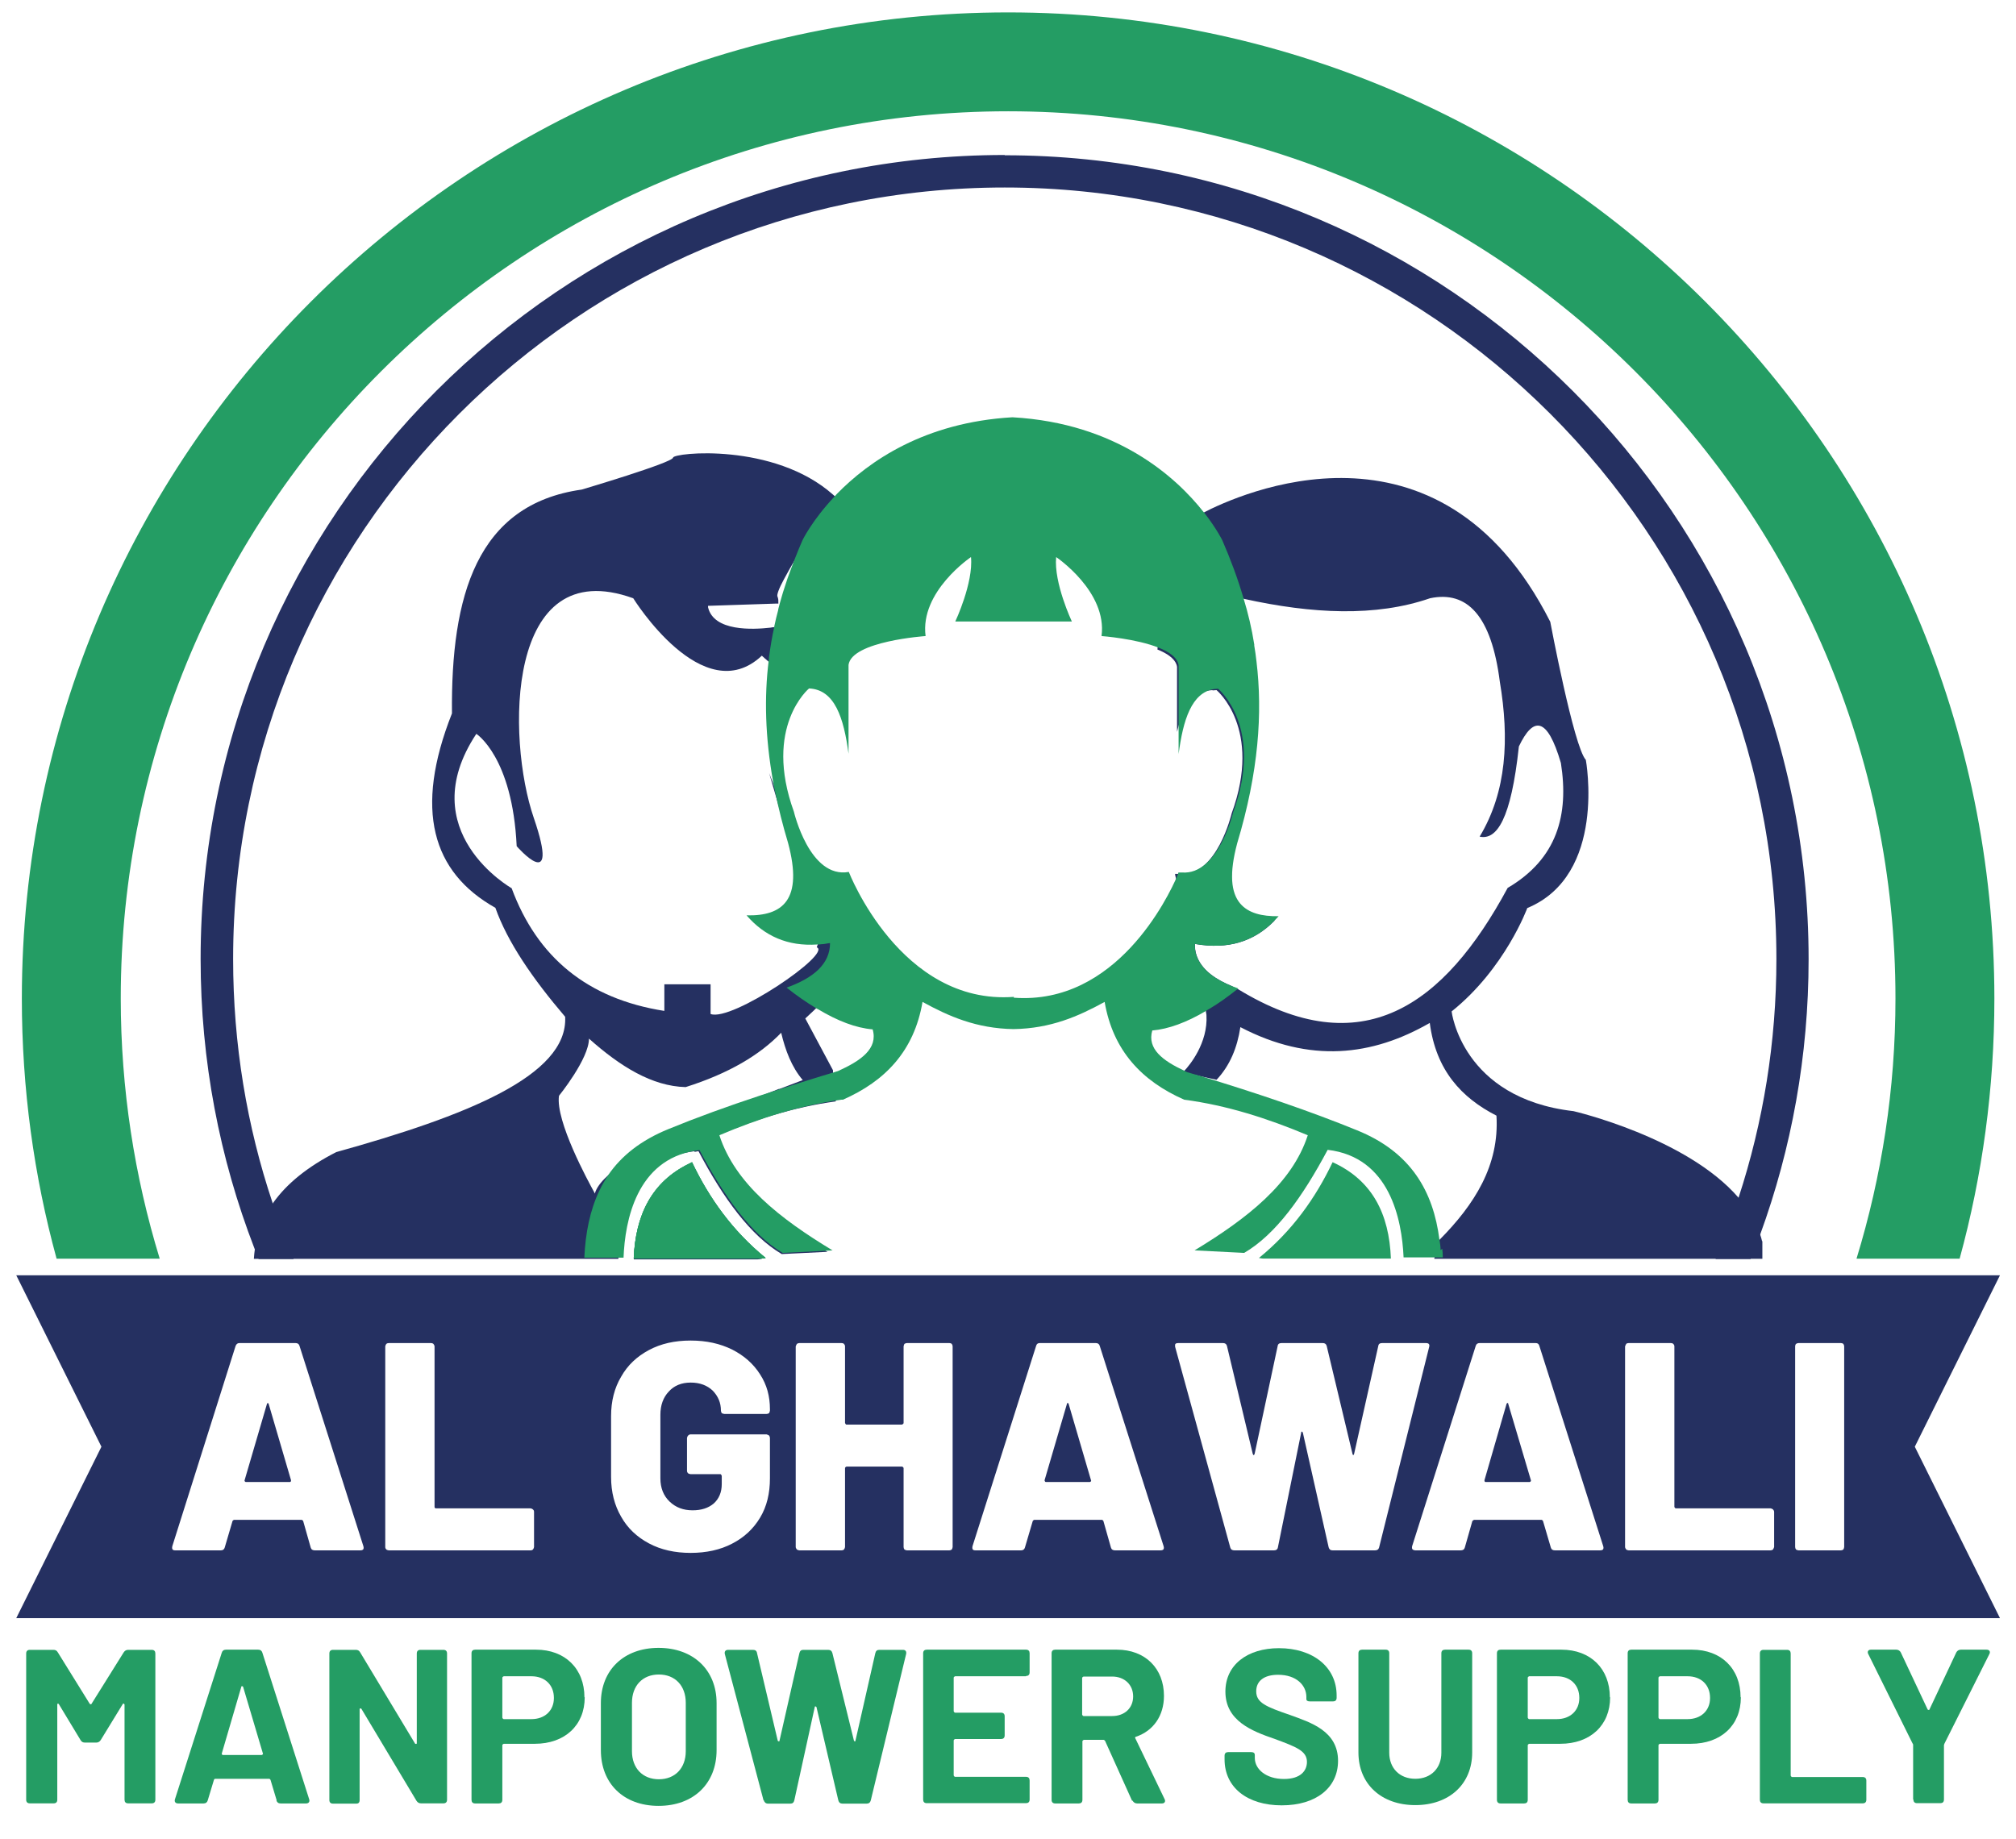 <svg width="80" height="73" viewBox="0 0 80 73" fill="none" xmlns="http://www.w3.org/2000/svg">
<g id="logo (1) 2" clip-path="url(#clip0_4366_36769)">
<g id="Group 2">
<path id="Vector" d="M69.923 49.263C69.901 49.173 69.879 49.085 69.846 48.996C69.668 48.462 69.368 47.973 68.99 47.539C66.921 45.138 62.441 44.103 62.441 44.103C58.004 43.592 57.604 40.145 57.604 40.145C59.728 38.444 60.606 36.042 60.606 36.042C63.775 34.73 62.93 30.161 62.93 30.161C62.452 29.649 61.518 24.679 61.518 24.679C57.104 15.951 49.11 19.642 47.742 20.354C47.697 20.376 47.653 20.398 47.631 20.421C47.575 20.454 47.542 20.476 47.542 20.476C46.586 21.944 46.108 23.801 45.93 25.78C45.985 25.802 46.041 25.824 46.085 25.847C46.419 26.002 46.675 26.214 46.708 26.469V29.049C46.93 28.104 47.331 27.425 48.109 27.392C48.109 27.392 48.109 27.392 48.12 27.403C48.164 27.403 48.22 27.392 48.276 27.392C48.276 27.392 50.11 28.904 48.876 32.284C48.876 32.284 48.287 34.797 46.841 34.686C46.797 34.686 46.752 34.686 46.697 34.686C46.697 34.686 46.652 34.686 46.63 34.686C46.63 34.73 46.641 34.764 46.652 34.808C46.852 35.82 47.064 36.754 47.253 37.543C47.297 37.721 47.342 37.899 47.375 38.077C47.586 38.967 47.764 39.645 47.842 40.034C47.842 40.067 47.842 40.101 47.853 40.123C47.853 40.19 47.875 40.245 47.875 40.29C47.942 41.402 47.197 42.291 46.997 42.502C46.964 42.536 46.953 42.558 46.953 42.558L47.62 42.714L48.276 42.858C48.809 42.291 49.098 41.58 49.221 40.768C51.989 42.213 54.458 41.913 56.737 40.601C56.981 42.48 57.993 43.57 59.383 44.281C59.505 46.249 58.516 47.806 57.115 49.218L57.081 49.251L56.993 49.618L56.915 49.963H69.935C69.935 49.54 69.935 49.263 69.935 49.263M49.098 39.267C49.032 39.222 48.965 39.189 48.898 39.145C48.242 38.878 47.764 38.533 47.542 38.066C47.464 37.899 47.419 37.732 47.419 37.532C47.419 37.51 47.419 37.488 47.419 37.466C48.743 37.699 49.766 37.365 50.566 36.554C50.566 36.554 50.577 36.543 50.588 36.532C50.522 36.532 50.466 36.543 50.41 36.554C49.766 36.598 49.299 36.387 49.054 35.876C48.776 35.286 48.798 34.275 49.21 32.729C49.921 30.761 49.988 28.582 49.699 26.269C49.666 26.058 49.643 25.847 49.61 25.635C49.61 25.624 49.61 25.602 49.61 25.591C49.521 24.979 49.399 24.368 49.265 23.745C49.299 23.745 49.332 23.756 49.354 23.767C52.078 24.368 54.591 24.49 56.748 23.745C58.227 23.434 59.183 24.446 59.517 27.059C59.895 29.316 59.794 31.417 58.716 33.207C59.394 33.352 59.961 32.529 60.273 29.627C60.84 28.437 61.395 28.426 61.94 30.283C62.263 32.34 61.796 34.086 59.828 35.242C57.304 39.923 54.046 42.269 49.121 39.256" fill="#253061"/>
<path id="Vector_2" d="M30.599 29.35C30.655 28.582 30.721 27.582 30.777 26.637L30.599 29.35ZM33.056 42.603V42.559V42.481L31.956 40.424L32.289 40.113L32.356 40.046L33.701 38.778L32.511 35.921L30.677 31.084L30.521 30.684L30.755 31.485L31.7 34.765V36.477L32.545 37.2L32.434 37.533L32.411 37.6C33.034 37.844 29.031 40.568 28.198 40.246V39.068H26.363V40.124C23.305 39.646 21.315 37.989 20.303 35.254C20.303 35.254 16.334 33.008 18.902 29.127C18.902 29.127 20.337 30.039 20.503 33.586C20.503 33.586 22.26 35.609 21.182 32.463C20.103 29.328 20.047 21.911 25.129 23.746C25.129 23.746 27.897 28.216 30.232 26.025L30.355 26.137L30.51 26.27L30.81 26.548C30.844 25.936 30.877 25.347 30.888 24.869C30.888 24.869 30.833 24.869 30.733 24.891C30.688 24.891 30.632 24.902 30.566 24.913C29.876 24.991 28.32 25.069 28.097 24.102V24.046L30.799 23.957H30.888C30.888 23.846 30.888 23.768 30.866 23.724C30.866 23.701 30.866 23.69 30.855 23.69C30.81 23.624 30.91 23.357 31.11 22.99C31.244 22.745 31.4 22.456 31.589 22.156C32.2 21.144 32.978 19.966 33.123 19.743C33.134 19.721 33.145 19.71 33.145 19.71C33.112 19.688 33.09 19.654 33.056 19.632C30.71 17.553 26.73 17.964 26.708 18.164C26.685 18.365 23.083 19.432 23.083 19.432C18.913 20.021 17.89 23.657 17.935 28.316C16.423 32.141 17.146 34.62 19.658 36.032C20.137 37.389 21.137 38.845 22.427 40.357C22.549 42.703 18.458 44.304 13.343 45.728C12.209 46.306 11.375 46.984 10.841 47.74C10.452 48.296 10.219 48.896 10.119 49.541C10.097 49.675 10.085 49.819 10.074 49.964H24.539C24.595 48.452 25.073 45.983 27.553 45.694C27.553 45.694 27.553 45.705 27.564 45.716C27.619 45.716 27.664 45.694 27.719 45.694C28.698 47.551 29.776 49.041 31.022 49.775L32.834 49.686C30.755 48.429 28.965 47.039 28.331 45.116C29.899 44.449 31.511 43.938 33.167 43.715L33.067 42.603H33.056ZM30.921 43.215C30.688 43.304 30.421 43.415 30.121 43.526C28.22 44.293 25.273 45.594 24.095 46.684C23.828 46.928 23.661 47.162 23.605 47.373C23.605 47.373 23.594 47.351 23.572 47.306C23.339 46.884 22.038 44.493 22.182 43.493C22.182 43.493 23.372 42.025 23.372 41.224C24.606 42.325 25.874 43.115 27.208 43.148C28.931 42.603 30.154 41.869 30.999 40.991C31.166 41.691 31.411 42.347 31.855 42.87C31.855 42.87 31.5 43.004 30.921 43.226M27.33 46.228C25.863 46.951 25.218 48.263 25.151 49.986H30.065C30.065 49.986 30.177 49.975 30.232 49.964C28.931 48.896 28.02 47.629 27.341 46.228M30.877 24.024V24.269V24.891C30.877 24.646 30.877 24.435 30.877 24.258C30.877 24.18 30.877 24.102 30.877 24.035" fill="#253061"/>
<path id="Vector_3" d="M30.385 49.931C30.385 49.931 30.285 49.943 30.23 49.954H25.148C25.215 48.23 25.86 46.918 27.328 46.196C27.372 46.173 27.417 46.151 27.461 46.129C28.139 47.552 29.062 48.853 30.385 49.931Z" fill="#249D64"/>
<path id="Vector_4" d="M30.385 49.931C30.385 49.931 30.285 49.943 30.23 49.954H25.148C25.215 48.23 25.86 46.918 27.328 46.196C27.372 46.173 27.417 46.151 27.461 46.129C28.139 47.552 29.062 48.853 30.385 49.931Z" fill="#249D64"/>
<path id="Vector_5" d="M57.166 49.618C57.166 49.485 57.144 49.34 57.121 49.207C56.877 47.294 55.998 45.727 53.841 44.859C52.018 44.114 49.928 43.403 47.615 42.702C47.448 42.658 47.281 42.602 47.115 42.558C47.07 42.536 47.037 42.525 47.003 42.502C46.147 42.102 45.514 41.635 45.725 40.901C46.37 40.846 47.092 40.579 47.859 40.123C47.904 40.09 47.96 40.056 48.004 40.034C48.36 39.823 48.716 39.567 49.094 39.267C49.105 39.267 49.127 39.245 49.138 39.233C49.06 39.2 48.983 39.178 48.894 39.145C48.237 38.878 47.759 38.533 47.537 38.066C47.459 37.91 47.415 37.732 47.415 37.532C47.415 37.51 47.415 37.488 47.415 37.465C48.738 37.699 49.761 37.365 50.561 36.554C50.561 36.554 50.572 36.543 50.584 36.532C50.639 36.476 50.684 36.42 50.739 36.365C50.072 36.376 49.538 36.242 49.216 35.864C48.849 35.431 48.771 34.686 49.094 33.474C49.95 30.628 50.105 28.293 49.861 26.258C49.839 26.036 49.805 25.835 49.772 25.624C49.772 25.613 49.772 25.591 49.772 25.58C49.672 24.946 49.527 24.334 49.349 23.756C49.116 22.956 48.827 22.189 48.504 21.444C48.504 21.444 48.293 21.01 47.815 20.387C47.804 20.365 47.782 20.343 47.759 20.321C46.681 18.953 44.335 16.796 40.177 16.562C36.685 16.763 34.473 18.308 33.205 19.609C33.172 19.642 33.139 19.687 33.105 19.72C32.227 20.654 31.849 21.433 31.849 21.433C31.749 21.666 31.649 21.899 31.56 22.133C31.448 22.411 31.349 22.689 31.248 22.967C31.171 23.212 31.082 23.456 31.015 23.701C30.993 23.779 30.97 23.856 30.948 23.934C30.926 24.023 30.904 24.101 30.881 24.19C30.881 24.19 30.881 24.201 30.881 24.212C30.826 24.423 30.77 24.635 30.726 24.857C30.726 24.857 30.726 24.868 30.726 24.879C30.637 25.268 30.57 25.68 30.515 26.091C30.515 26.136 30.515 26.18 30.503 26.225C30.326 27.659 30.359 29.238 30.681 31.039C30.704 31.172 30.726 31.295 30.759 31.428C30.893 32.073 31.059 32.751 31.271 33.452C31.882 35.72 31.059 36.365 29.625 36.331C30.337 37.154 31.259 37.566 32.427 37.488C32.483 37.488 32.538 37.488 32.594 37.477C32.705 37.477 32.816 37.443 32.938 37.432C32.938 38.266 32.271 38.822 31.215 39.2C31.604 39.511 31.993 39.778 32.36 40.001C32.394 40.023 32.427 40.045 32.46 40.056C33.239 40.523 33.961 40.801 34.629 40.857C34.851 41.624 34.161 42.102 33.25 42.513C33.194 42.525 33.15 42.547 33.105 42.558C32.427 42.758 31.771 42.969 31.137 43.169C30.815 43.27 30.492 43.381 30.17 43.481C28.858 43.914 27.635 44.359 26.523 44.815C25.433 45.26 24.666 45.871 24.144 46.627C24.01 46.828 23.888 47.039 23.788 47.25C23.41 48.039 23.232 48.94 23.188 49.918H24.744C24.8 48.44 25.267 46.038 27.602 45.671C27.657 45.671 27.702 45.649 27.757 45.649C28.747 47.506 29.814 48.995 31.059 49.729C31.059 49.729 31.059 49.729 31.07 49.729L33.038 49.629C30.959 48.373 29.169 46.983 28.547 45.059C30.114 44.392 31.727 43.881 33.383 43.648C33.405 43.648 33.428 43.648 33.45 43.648C35.118 42.914 36.274 41.724 36.608 39.767C37.642 40.334 38.742 40.823 40.221 40.846C41.7 40.823 42.801 40.334 43.835 39.767C44.168 41.713 45.325 42.914 46.992 43.648C48.682 43.87 50.306 44.392 51.896 45.059C51.273 46.983 49.472 48.373 47.404 49.629L49.372 49.729C50.628 48.995 51.695 47.495 52.685 45.638C55.153 45.927 55.631 48.406 55.698 49.907H57.255C57.255 49.785 57.244 49.674 57.232 49.563M40.232 39.567C35.729 39.901 33.683 34.608 33.683 34.608C32.127 34.886 31.504 32.218 31.504 32.218C30.281 28.837 32.105 27.325 32.105 27.325C33.127 27.37 33.483 28.493 33.672 29.916V26.391C33.794 25.446 36.73 25.246 36.73 25.246C36.496 23.478 38.531 22.111 38.531 22.111C38.631 23.134 37.908 24.668 37.908 24.668H42.534C42.534 24.668 41.811 23.134 41.911 22.111C41.911 22.111 43.946 23.478 43.712 25.246C43.712 25.246 45.091 25.346 45.992 25.713C46.047 25.735 46.103 25.758 46.147 25.78C46.481 25.936 46.737 26.147 46.77 26.402V29.927C46.948 28.582 47.281 27.492 48.182 27.348C48.226 27.348 48.282 27.337 48.338 27.337C48.338 27.337 50.172 28.849 48.938 32.229C48.938 32.229 48.349 34.741 46.903 34.63C46.881 34.63 46.87 34.63 46.848 34.63C46.814 34.63 46.792 34.63 46.759 34.63C46.759 34.63 46.759 34.63 46.759 34.653C46.759 34.653 46.737 34.708 46.714 34.775C46.358 35.598 44.302 39.901 40.232 39.6" fill="#249D64"/>
<path id="Vector_6" d="M30.385 49.931C30.385 49.931 30.285 49.943 30.23 49.954H25.148C25.215 48.23 25.86 46.918 27.328 46.196C27.372 46.173 27.417 46.151 27.461 46.129C28.139 47.552 29.062 48.853 30.385 49.931Z" fill="#249D64"/>
<path id="Vector_7" d="M55.194 49.954H50.113C50.113 49.954 50.013 49.943 49.957 49.931C51.28 48.853 52.203 47.552 52.881 46.129C54.449 46.84 55.127 48.175 55.194 49.954Z" fill="#249D64"/>
<path id="Vector_8" d="M40.004 0.492C18.423 0.492 0.867 18.049 0.867 39.63C0.867 43.21 1.345 46.668 2.246 49.959H6.338C5.337 46.69 4.792 43.221 4.792 39.63C4.792 20.217 20.591 4.417 40.004 4.417C59.417 4.417 75.217 20.217 75.217 39.63C75.217 43.221 74.672 46.69 73.671 49.959H77.763C78.664 46.668 79.142 43.199 79.142 39.63C79.142 18.049 61.586 0.492 40.004 0.492Z" fill="#249D64"/>
<path id="Vector_9" d="M11.55 58.756C11.55 58.756 11.55 58.823 11.506 58.823H9.749C9.749 58.823 9.693 58.801 9.705 58.756L10.594 55.721C10.594 55.721 10.605 55.688 10.627 55.688C10.639 55.688 10.65 55.699 10.661 55.721L11.55 58.756Z" fill="#253061"/>
<path id="Vector_10" d="M43.295 58.756L42.406 55.721C42.406 55.721 42.383 55.676 42.372 55.687C42.35 55.687 42.339 55.699 42.339 55.721L41.45 58.756C41.45 58.756 41.461 58.823 41.505 58.823H43.251C43.251 58.823 43.318 58.8 43.295 58.756ZM43.295 58.756L42.406 55.721C42.406 55.721 42.383 55.676 42.372 55.687C42.35 55.687 42.339 55.699 42.339 55.721L41.45 58.756C41.45 58.756 41.461 58.823 41.505 58.823H43.251C43.251 58.823 43.318 58.8 43.295 58.756ZM43.295 58.756L42.406 55.721C42.406 55.721 42.383 55.676 42.372 55.687C42.35 55.687 42.339 55.699 42.339 55.721L41.45 58.756C41.45 58.756 41.461 58.823 41.505 58.823H43.251C43.251 58.823 43.318 58.8 43.295 58.756ZM59.851 55.721C59.851 55.721 59.851 55.676 59.818 55.687C59.806 55.687 59.795 55.699 59.784 55.721L58.906 58.756C58.906 58.756 58.906 58.823 58.95 58.823H60.707C60.707 58.823 60.763 58.8 60.751 58.756L59.851 55.721ZM59.851 55.721C59.851 55.721 59.851 55.676 59.818 55.687C59.806 55.687 59.795 55.699 59.784 55.721L58.906 58.756C58.906 58.756 58.906 58.823 58.95 58.823H60.707C60.707 58.823 60.763 58.8 60.751 58.756L59.851 55.721ZM43.295 58.756L42.406 55.721C42.406 55.721 42.383 55.676 42.372 55.687C42.35 55.687 42.339 55.699 42.339 55.721L41.45 58.756C41.45 58.756 41.461 58.823 41.505 58.823H43.251C43.251 58.823 43.318 58.8 43.295 58.756ZM79.364 50.617H0.645L4.025 57.422L0.645 64.226H79.364L75.984 57.422L79.364 50.617ZM14.298 61.536H12.497C12.408 61.536 12.352 61.502 12.33 61.425L12.03 60.368C12.03 60.368 11.996 60.324 11.963 60.324H9.284C9.284 60.324 9.239 60.346 9.228 60.368L8.917 61.425C8.895 61.502 8.839 61.536 8.761 61.536H6.96C6.904 61.536 6.871 61.525 6.849 61.502C6.826 61.469 6.826 61.425 6.838 61.369L9.35 53.419C9.384 53.341 9.428 53.308 9.506 53.308H11.73C11.807 53.308 11.863 53.341 11.885 53.419L14.42 61.369C14.42 61.369 14.431 61.413 14.431 61.436C14.431 61.502 14.387 61.536 14.298 61.536ZM21.192 61.402C21.192 61.402 21.18 61.469 21.147 61.502C21.125 61.525 21.092 61.536 21.047 61.536H15.432C15.432 61.536 15.354 61.525 15.332 61.502C15.299 61.469 15.288 61.436 15.288 61.402V53.441C15.288 53.441 15.299 53.375 15.332 53.341C15.354 53.319 15.388 53.308 15.432 53.308H17.1C17.1 53.308 17.167 53.308 17.2 53.341C17.222 53.375 17.244 53.408 17.244 53.441V59.812C17.244 59.812 17.244 59.868 17.3 59.868H21.047C21.047 59.868 21.125 59.879 21.147 59.912C21.18 59.935 21.192 59.968 21.192 60.012V61.402ZM30.553 55.987C30.553 55.987 30.542 56.054 30.52 56.088C30.487 56.11 30.453 56.121 30.42 56.121H28.741C28.741 56.121 28.674 56.11 28.641 56.088C28.619 56.054 28.608 56.021 28.608 55.987C28.608 55.676 28.497 55.42 28.285 55.198C28.063 54.987 27.774 54.876 27.407 54.876C27.04 54.876 26.751 54.998 26.54 55.231C26.317 55.465 26.206 55.776 26.206 56.154V58.678C26.206 59.056 26.328 59.368 26.573 59.601C26.818 59.834 27.118 59.946 27.485 59.946C27.829 59.946 28.107 59.857 28.319 59.679C28.53 59.49 28.641 59.234 28.641 58.901V58.578C28.641 58.578 28.619 58.511 28.585 58.511H27.407C27.407 58.511 27.329 58.5 27.307 58.478C27.273 58.445 27.262 58.411 27.262 58.378V57.077C27.262 57.077 27.273 57.01 27.307 56.977C27.329 56.955 27.362 56.932 27.407 56.932H30.42C30.42 56.932 30.487 56.955 30.52 56.977C30.542 57.01 30.553 57.044 30.553 57.077V58.678C30.553 59.268 30.431 59.79 30.164 60.235C29.897 60.68 29.53 61.024 29.052 61.269C28.585 61.514 28.029 61.636 27.407 61.636C26.784 61.636 26.228 61.514 25.75 61.258C25.272 61.002 24.905 60.657 24.649 60.201C24.383 59.746 24.249 59.212 24.249 58.623V56.21C24.249 55.609 24.383 55.087 24.649 54.642C24.905 54.186 25.272 53.842 25.75 53.586C26.228 53.33 26.773 53.208 27.407 53.208C28.041 53.208 28.574 53.33 29.052 53.564C29.53 53.808 29.897 54.131 30.164 54.553C30.431 54.965 30.553 55.42 30.553 55.932V55.987ZM37.803 61.402C37.803 61.402 37.792 61.469 37.769 61.502C37.736 61.525 37.703 61.536 37.669 61.536H35.99C35.99 61.536 35.924 61.525 35.89 61.502C35.868 61.469 35.857 61.436 35.857 61.402V58.267C35.857 58.267 35.835 58.211 35.79 58.211H33.589C33.589 58.211 33.533 58.233 33.533 58.267V61.402C33.533 61.402 33.522 61.469 33.489 61.502C33.467 61.525 33.433 61.536 33.389 61.536H31.721C31.721 61.536 31.654 61.525 31.621 61.502C31.599 61.469 31.576 61.436 31.576 61.402V53.441C31.576 53.441 31.599 53.375 31.621 53.341C31.654 53.319 31.688 53.308 31.721 53.308H33.389C33.389 53.308 33.467 53.308 33.489 53.341C33.522 53.375 33.533 53.408 33.533 53.441V56.477C33.533 56.477 33.555 56.544 33.589 56.544H35.79C35.79 56.544 35.857 56.521 35.857 56.477V53.441C35.857 53.441 35.868 53.375 35.89 53.341C35.924 53.319 35.957 53.308 35.99 53.308H37.669C37.669 53.308 37.736 53.308 37.769 53.341C37.792 53.375 37.803 53.408 37.803 53.441V61.402ZM46.053 61.536H44.252C44.163 61.536 44.107 61.502 44.085 61.425L43.785 60.368C43.785 60.368 43.751 60.324 43.729 60.324H41.038C41.038 60.324 40.994 60.346 40.983 60.368L40.671 61.425C40.649 61.502 40.593 61.536 40.516 61.536H38.714C38.659 61.536 38.625 61.525 38.603 61.502C38.581 61.469 38.581 61.425 38.592 61.369L41.116 53.419C41.138 53.341 41.183 53.308 41.261 53.308H43.484C43.562 53.308 43.618 53.341 43.64 53.419L46.175 61.369C46.175 61.369 46.186 61.413 46.186 61.436C46.186 61.502 46.142 61.536 46.053 61.536ZM54.558 61.536H52.88C52.791 61.536 52.746 61.491 52.724 61.413L51.701 56.866C51.701 56.866 51.679 56.821 51.667 56.821C51.645 56.821 51.634 56.833 51.634 56.866L50.711 61.413C50.7 61.491 50.645 61.536 50.556 61.536H48.988C48.899 61.536 48.843 61.502 48.821 61.425L46.631 53.453V53.408C46.62 53.341 46.664 53.308 46.753 53.308H48.532C48.61 53.308 48.666 53.341 48.688 53.419L49.711 57.7C49.711 57.7 49.733 57.755 49.744 57.755C49.766 57.755 49.777 57.733 49.788 57.7L50.7 53.43C50.711 53.341 50.767 53.308 50.856 53.308H52.49C52.568 53.308 52.624 53.341 52.646 53.419L53.669 57.7C53.669 57.7 53.68 57.755 53.702 57.755C53.713 57.755 53.724 57.733 53.736 57.7L54.692 53.43C54.703 53.341 54.758 53.308 54.847 53.308H56.582C56.693 53.308 56.738 53.352 56.715 53.453L54.725 61.425C54.703 61.502 54.647 61.536 54.558 61.536ZM63.498 61.536H61.708C61.619 61.536 61.563 61.502 61.541 61.425L61.23 60.368C61.23 60.368 61.196 60.324 61.174 60.324H58.494C58.494 60.324 58.45 60.346 58.428 60.368L58.127 61.425C58.105 61.502 58.05 61.536 57.961 61.536H56.159C56.159 61.536 56.082 61.525 56.059 61.502C56.026 61.469 56.026 61.425 56.037 61.369L58.561 53.419C58.583 53.341 58.639 53.308 58.717 53.308H60.94C61.018 53.308 61.063 53.341 61.085 53.419L63.62 61.369C63.62 61.369 63.631 61.413 63.631 61.436C63.631 61.502 63.587 61.536 63.498 61.536ZM70.402 61.402C70.402 61.402 70.38 61.469 70.358 61.502C70.325 61.525 70.291 61.536 70.258 61.536H64.632C64.632 61.536 64.554 61.525 64.532 61.502C64.51 61.469 64.487 61.436 64.487 61.402V53.441C64.487 53.441 64.51 53.375 64.532 53.341C64.554 53.319 64.587 53.308 64.632 53.308H66.299C66.299 53.308 66.377 53.308 66.4 53.341C66.433 53.375 66.444 53.408 66.444 53.441V59.812C66.444 59.812 66.466 59.868 66.5 59.868H70.258C70.258 59.868 70.325 59.879 70.358 59.912C70.38 59.935 70.402 59.968 70.402 60.012V61.402ZM73.182 61.402C73.182 61.402 73.171 61.469 73.149 61.502C73.115 61.525 73.082 61.536 73.049 61.536H71.37C71.37 61.536 71.303 61.525 71.27 61.502C71.247 61.469 71.236 61.436 71.236 61.402V53.441C71.236 53.441 71.236 53.375 71.27 53.341C71.303 53.319 71.336 53.308 71.37 53.308H73.049C73.049 53.308 73.115 53.308 73.149 53.341C73.171 53.375 73.182 53.408 73.182 53.441V61.402ZM59.818 55.687C59.818 55.687 59.795 55.699 59.784 55.721L58.906 58.756C58.906 58.756 58.906 58.823 58.95 58.823H60.707C60.707 58.823 60.763 58.8 60.751 58.756L59.851 55.721C59.851 55.721 59.851 55.676 59.818 55.687ZM42.406 55.721C42.406 55.721 42.383 55.676 42.372 55.687C42.35 55.687 42.339 55.699 42.339 55.721L41.45 58.756C41.45 58.756 41.461 58.823 41.505 58.823H43.251C43.251 58.823 43.318 58.8 43.295 58.756L42.406 55.721ZM43.295 58.756L42.406 55.721C42.406 55.721 42.383 55.676 42.372 55.687C42.35 55.687 42.339 55.699 42.339 55.721L41.45 58.756C41.45 58.756 41.461 58.823 41.505 58.823H43.251C43.251 58.823 43.318 58.8 43.295 58.756ZM59.851 55.721C59.851 55.721 59.851 55.676 59.818 55.687C59.806 55.687 59.795 55.699 59.784 55.721L58.906 58.756C58.906 58.756 58.906 58.823 58.95 58.823H60.707C60.707 58.823 60.763 58.8 60.751 58.756L59.851 55.721ZM59.851 55.721C59.851 55.721 59.851 55.676 59.818 55.687C59.806 55.687 59.795 55.699 59.784 55.721L58.906 58.756C58.906 58.756 58.906 58.823 58.95 58.823H60.707C60.707 58.823 60.763 58.8 60.751 58.756L59.851 55.721ZM43.295 58.756L42.406 55.721C42.406 55.721 42.383 55.676 42.372 55.687C42.35 55.687 42.339 55.699 42.339 55.721L41.45 58.756C41.45 58.756 41.461 58.823 41.505 58.823H43.251C43.251 58.823 43.318 58.8 43.295 58.756ZM43.295 58.756L42.406 55.721C42.406 55.721 42.383 55.676 42.372 55.687C42.35 55.687 42.339 55.699 42.339 55.721L41.45 58.756C41.45 58.756 41.461 58.823 41.505 58.823H43.251C43.251 58.823 43.318 58.8 43.295 58.756ZM43.295 58.756L42.406 55.721C42.406 55.721 42.383 55.676 42.372 55.687C42.35 55.687 42.339 55.699 42.339 55.721L41.45 58.756C41.45 58.756 41.461 58.823 41.505 58.823H43.251C43.251 58.823 43.318 58.8 43.295 58.756Z" fill="#253061"/>
<path id="Vector_11" d="M39.871 6.152C22.282 6.152 7.961 20.462 7.961 38.063C7.961 42.11 8.717 45.979 10.096 49.548C10.151 49.693 10.207 49.826 10.262 49.971H11.652C11.341 49.248 11.063 48.503 10.818 47.747C9.796 44.701 9.251 41.443 9.251 38.063C9.251 21.174 22.982 7.442 39.871 7.442C56.76 7.442 70.492 21.174 70.492 38.063C70.492 41.365 69.969 44.545 68.991 47.536C68.724 48.359 68.412 49.17 68.079 49.971H69.469C69.602 49.648 69.725 49.326 69.847 49.004C71.092 45.59 71.77 41.91 71.77 38.074C71.77 20.484 57.461 6.163 39.871 6.163" fill="#253061"/>
<g id="Group">
<path id="Vector_12" d="M1.039 71.433V65.629C1.039 65.529 1.095 65.484 1.184 65.484H2.118C2.195 65.484 2.251 65.507 2.295 65.585L3.563 67.63C3.563 67.63 3.619 67.664 3.63 67.63L4.908 65.585C4.953 65.518 5.008 65.484 5.086 65.484H6.02C6.12 65.484 6.165 65.54 6.165 65.629V71.433C6.165 71.533 6.109 71.577 6.02 71.577H5.086C4.986 71.577 4.942 71.522 4.942 71.433V67.653C4.942 67.653 4.908 67.586 4.875 67.63L3.997 69.065C3.952 69.131 3.897 69.165 3.819 69.165H3.374C3.296 69.165 3.241 69.142 3.196 69.065L2.329 67.63C2.329 67.63 2.273 67.597 2.273 67.653V71.433C2.273 71.533 2.218 71.577 2.129 71.577H1.184C1.084 71.577 1.039 71.522 1.039 71.433Z" fill="#249D64"/>
<path id="Vector_13" d="M10.979 71.458L10.735 70.647C10.735 70.647 10.713 70.602 10.679 70.602H8.544C8.544 70.602 8.5 70.602 8.489 70.647L8.244 71.458C8.222 71.536 8.166 71.581 8.077 71.581H7.066C6.966 71.581 6.91 71.514 6.943 71.414L8.8 65.599C8.822 65.521 8.878 65.477 8.967 65.477H10.245C10.334 65.477 10.39 65.521 10.412 65.599L12.269 71.414C12.302 71.514 12.247 71.581 12.147 71.581H11.135C11.046 71.581 10.99 71.536 10.968 71.458H10.979ZM8.845 69.657H10.39C10.39 69.657 10.446 69.635 10.434 69.602L9.645 66.944C9.645 66.944 9.589 66.9 9.578 66.944L8.8 69.602C8.8 69.602 8.8 69.657 8.845 69.657Z" fill="#249D64"/>
<path id="Vector_14" d="M13.07 71.433V65.629C13.07 65.529 13.126 65.484 13.215 65.484H14.116C14.193 65.484 14.249 65.507 14.293 65.585L16.473 69.209C16.473 69.209 16.539 69.243 16.539 69.187V65.629C16.539 65.529 16.595 65.484 16.684 65.484H17.596C17.696 65.484 17.74 65.54 17.74 65.629V71.433C17.74 71.533 17.684 71.577 17.596 71.577H16.706C16.628 71.577 16.573 71.544 16.528 71.477L14.338 67.819C14.338 67.819 14.271 67.786 14.271 67.842V71.444C14.271 71.544 14.227 71.588 14.138 71.588H13.215C13.115 71.588 13.07 71.533 13.07 71.444V71.433Z" fill="#249D64"/>
<path id="Vector_15" d="M23.203 67.367C23.203 68.479 22.413 69.213 21.224 69.213H19.99C19.99 69.213 19.934 69.235 19.934 69.268V71.436C19.934 71.536 19.878 71.581 19.789 71.581H18.855C18.755 71.581 18.711 71.525 18.711 71.436V65.621C18.711 65.521 18.767 65.477 18.855 65.477H21.268C22.424 65.477 23.192 66.233 23.192 67.367H23.203ZM21.98 67.389C21.98 66.878 21.624 66.533 21.09 66.533H19.99C19.99 66.533 19.934 66.555 19.934 66.588V68.178C19.934 68.178 19.956 68.234 19.99 68.234H21.09C21.624 68.234 21.98 67.889 21.98 67.4V67.389Z" fill="#249D64"/>
<path id="Vector_16" d="M23.844 69.465V67.597C23.844 66.285 24.756 65.406 26.134 65.406C27.513 65.406 28.436 66.285 28.436 67.597V69.465C28.436 70.788 27.524 71.677 26.134 71.677C24.744 71.677 23.844 70.788 23.844 69.465ZM27.213 69.509V67.585C27.213 66.907 26.79 66.463 26.145 66.463C25.5 66.463 25.078 66.907 25.078 67.585V69.509C25.078 70.176 25.5 70.621 26.145 70.621C26.79 70.621 27.213 70.176 27.213 69.509Z" fill="#249D64"/>
<path id="Vector_17" d="M30.298 71.455L28.763 65.651C28.741 65.551 28.786 65.484 28.897 65.484H29.886C29.975 65.484 30.031 65.529 30.042 65.618L30.865 69.098C30.865 69.098 30.931 69.142 30.931 69.098L31.721 65.618C31.743 65.529 31.788 65.484 31.877 65.484H32.866C32.955 65.484 33.011 65.529 33.033 65.618L33.889 69.098C33.889 69.098 33.945 69.142 33.945 69.098L34.734 65.618C34.756 65.529 34.801 65.484 34.89 65.484H35.835C35.935 65.484 35.979 65.551 35.957 65.651L34.556 71.455C34.534 71.544 34.478 71.588 34.389 71.588H33.433C33.344 71.588 33.289 71.544 33.266 71.455L32.399 67.753C32.399 67.753 32.343 67.697 32.332 67.753L31.521 71.455C31.499 71.544 31.454 71.588 31.365 71.588H30.476C30.387 71.588 30.331 71.533 30.309 71.455H30.298Z" fill="#249D64"/>
<path id="Vector_18" d="M40.713 66.533H37.9C37.9 66.533 37.845 66.555 37.845 66.588V67.923C37.845 67.923 37.867 67.978 37.9 67.978H39.724C39.824 67.978 39.868 68.034 39.868 68.123V68.879C39.868 68.979 39.813 69.023 39.724 69.023H37.9C37.9 69.023 37.845 69.046 37.845 69.079V70.469C37.845 70.469 37.867 70.524 37.9 70.524H40.713C40.813 70.524 40.858 70.58 40.858 70.669V71.425C40.858 71.525 40.802 71.57 40.713 71.57H36.777C36.677 71.57 36.633 71.514 36.633 71.425V65.621C36.633 65.521 36.688 65.477 36.777 65.477H40.713C40.813 65.477 40.858 65.532 40.858 65.621V66.377C40.858 66.477 40.802 66.522 40.713 66.522V66.533Z" fill="#249D64"/>
<path id="Vector_19" d="M44.922 71.47L43.854 69.101C43.854 69.101 43.821 69.057 43.798 69.057H43.009C43.009 69.057 42.953 69.079 42.953 69.112V71.436C42.953 71.536 42.898 71.581 42.809 71.581H41.875C41.775 71.581 41.73 71.525 41.73 71.436V65.621C41.73 65.521 41.786 65.477 41.875 65.477H44.321C45.444 65.477 46.189 66.222 46.189 67.311C46.189 68.101 45.767 68.701 45.077 68.934C45.044 68.934 45.033 68.979 45.055 69.001L46.211 71.403C46.267 71.503 46.211 71.581 46.111 71.581H45.122C45.044 71.581 44.977 71.536 44.944 71.47H44.922ZM42.942 66.588V68.056C42.942 68.056 42.965 68.112 42.998 68.112H44.132C44.621 68.112 44.966 67.8 44.966 67.333C44.966 66.866 44.621 66.544 44.132 66.544H42.998C42.998 66.544 42.942 66.566 42.942 66.6V66.588Z" fill="#249D64"/>
<path id="Vector_20" d="M48.594 69.832V69.688C48.594 69.587 48.649 69.543 48.738 69.543H49.65C49.75 69.543 49.794 69.587 49.794 69.654V69.776C49.794 70.221 50.239 70.61 50.951 70.61C51.618 70.61 51.863 70.277 51.863 69.932C51.863 69.487 51.418 69.332 50.584 69.02C49.672 68.709 48.627 68.298 48.627 67.141C48.627 66.074 49.505 65.418 50.751 65.418C52.096 65.418 53.041 66.163 53.041 67.297V67.386C53.041 67.486 52.986 67.531 52.897 67.531H51.985C51.885 67.531 51.84 67.497 51.84 67.442V67.353C51.84 66.897 51.451 66.474 50.717 66.474C50.161 66.474 49.85 66.719 49.85 67.13C49.85 67.586 50.239 67.742 51.207 68.075C51.996 68.364 53.097 68.698 53.097 69.888C53.097 70.955 52.23 71.656 50.862 71.656C49.494 71.656 48.594 70.944 48.594 69.832Z" fill="#249D64"/>
<path id="Vector_21" d="M53.906 69.557V65.621C53.906 65.521 53.962 65.477 54.051 65.477H54.985C55.085 65.477 55.129 65.532 55.129 65.621V69.568C55.129 70.18 55.541 70.602 56.163 70.602C56.786 70.602 57.197 70.18 57.197 69.568V65.621C57.197 65.521 57.253 65.477 57.342 65.477H58.276C58.376 65.477 58.42 65.532 58.42 65.621V69.557C58.42 70.814 57.509 71.647 56.163 71.647C54.818 71.647 53.906 70.814 53.906 69.557Z" fill="#249D64"/>
<path id="Vector_22" d="M63.894 67.367C63.894 68.479 63.105 69.213 61.915 69.213H60.681C60.681 69.213 60.625 69.235 60.625 69.268V71.436C60.625 71.536 60.57 71.581 60.481 71.581H59.547C59.447 71.581 59.402 71.525 59.402 71.436V65.621C59.402 65.521 59.458 65.477 59.547 65.477H61.96C63.116 65.477 63.883 66.233 63.883 67.367H63.894ZM62.671 67.389C62.671 66.878 62.315 66.533 61.782 66.533H60.681C60.681 66.533 60.625 66.555 60.625 66.588V68.178C60.625 68.178 60.648 68.234 60.681 68.234H61.782C62.315 68.234 62.671 67.889 62.671 67.4V67.389Z" fill="#249D64"/>
<path id="Vector_23" d="M69.082 67.367C69.082 68.479 68.292 69.213 67.103 69.213H65.868C65.868 69.213 65.813 69.235 65.813 69.268V71.436C65.813 71.536 65.757 71.581 65.668 71.581H64.734C64.634 71.581 64.59 71.525 64.59 71.436V65.621C64.59 65.521 64.645 65.477 64.734 65.477H67.147C68.303 65.477 69.071 66.233 69.071 67.367H69.082ZM67.859 67.389C67.859 66.878 67.503 66.533 66.969 66.533H65.868C65.868 66.533 65.813 66.555 65.813 66.588V68.178C65.813 68.178 65.835 68.234 65.868 68.234H66.969C67.503 68.234 67.859 67.889 67.859 67.4V67.389Z" fill="#249D64"/>
<path id="Vector_24" d="M69.836 71.433V65.629C69.836 65.529 69.892 65.484 69.981 65.484H70.915C71.014 65.484 71.059 65.54 71.059 65.629V70.477C71.059 70.477 71.081 70.532 71.115 70.532H73.916C74.017 70.532 74.061 70.588 74.061 70.677V71.433C74.061 71.533 74.005 71.577 73.916 71.577H69.981C69.88 71.577 69.836 71.522 69.836 71.433Z" fill="#249D64"/>
<path id="Vector_25" d="M75.918 71.425V69.268C75.918 69.268 75.918 69.213 75.896 69.201L74.139 65.654C74.084 65.554 74.139 65.477 74.239 65.477H75.251C75.329 65.477 75.396 65.521 75.429 65.588L76.496 67.856C76.496 67.856 76.552 67.889 76.563 67.856L77.63 65.588C77.664 65.521 77.73 65.477 77.808 65.477H78.831C78.942 65.477 78.998 65.554 78.942 65.654L77.163 69.201C77.163 69.201 77.141 69.257 77.141 69.268V71.425C77.141 71.525 77.086 71.57 76.997 71.57H76.074C75.974 71.57 75.929 71.514 75.929 71.425H75.918Z" fill="#249D64"/>
</g>
</g>
</g>
<defs>
<clipPath id="clip0_4366_36769">
<rect width="78.719" height="72" fill="white" transform="translate(0.641 0.5)"/>
</clipPath>
</defs>
</svg>
